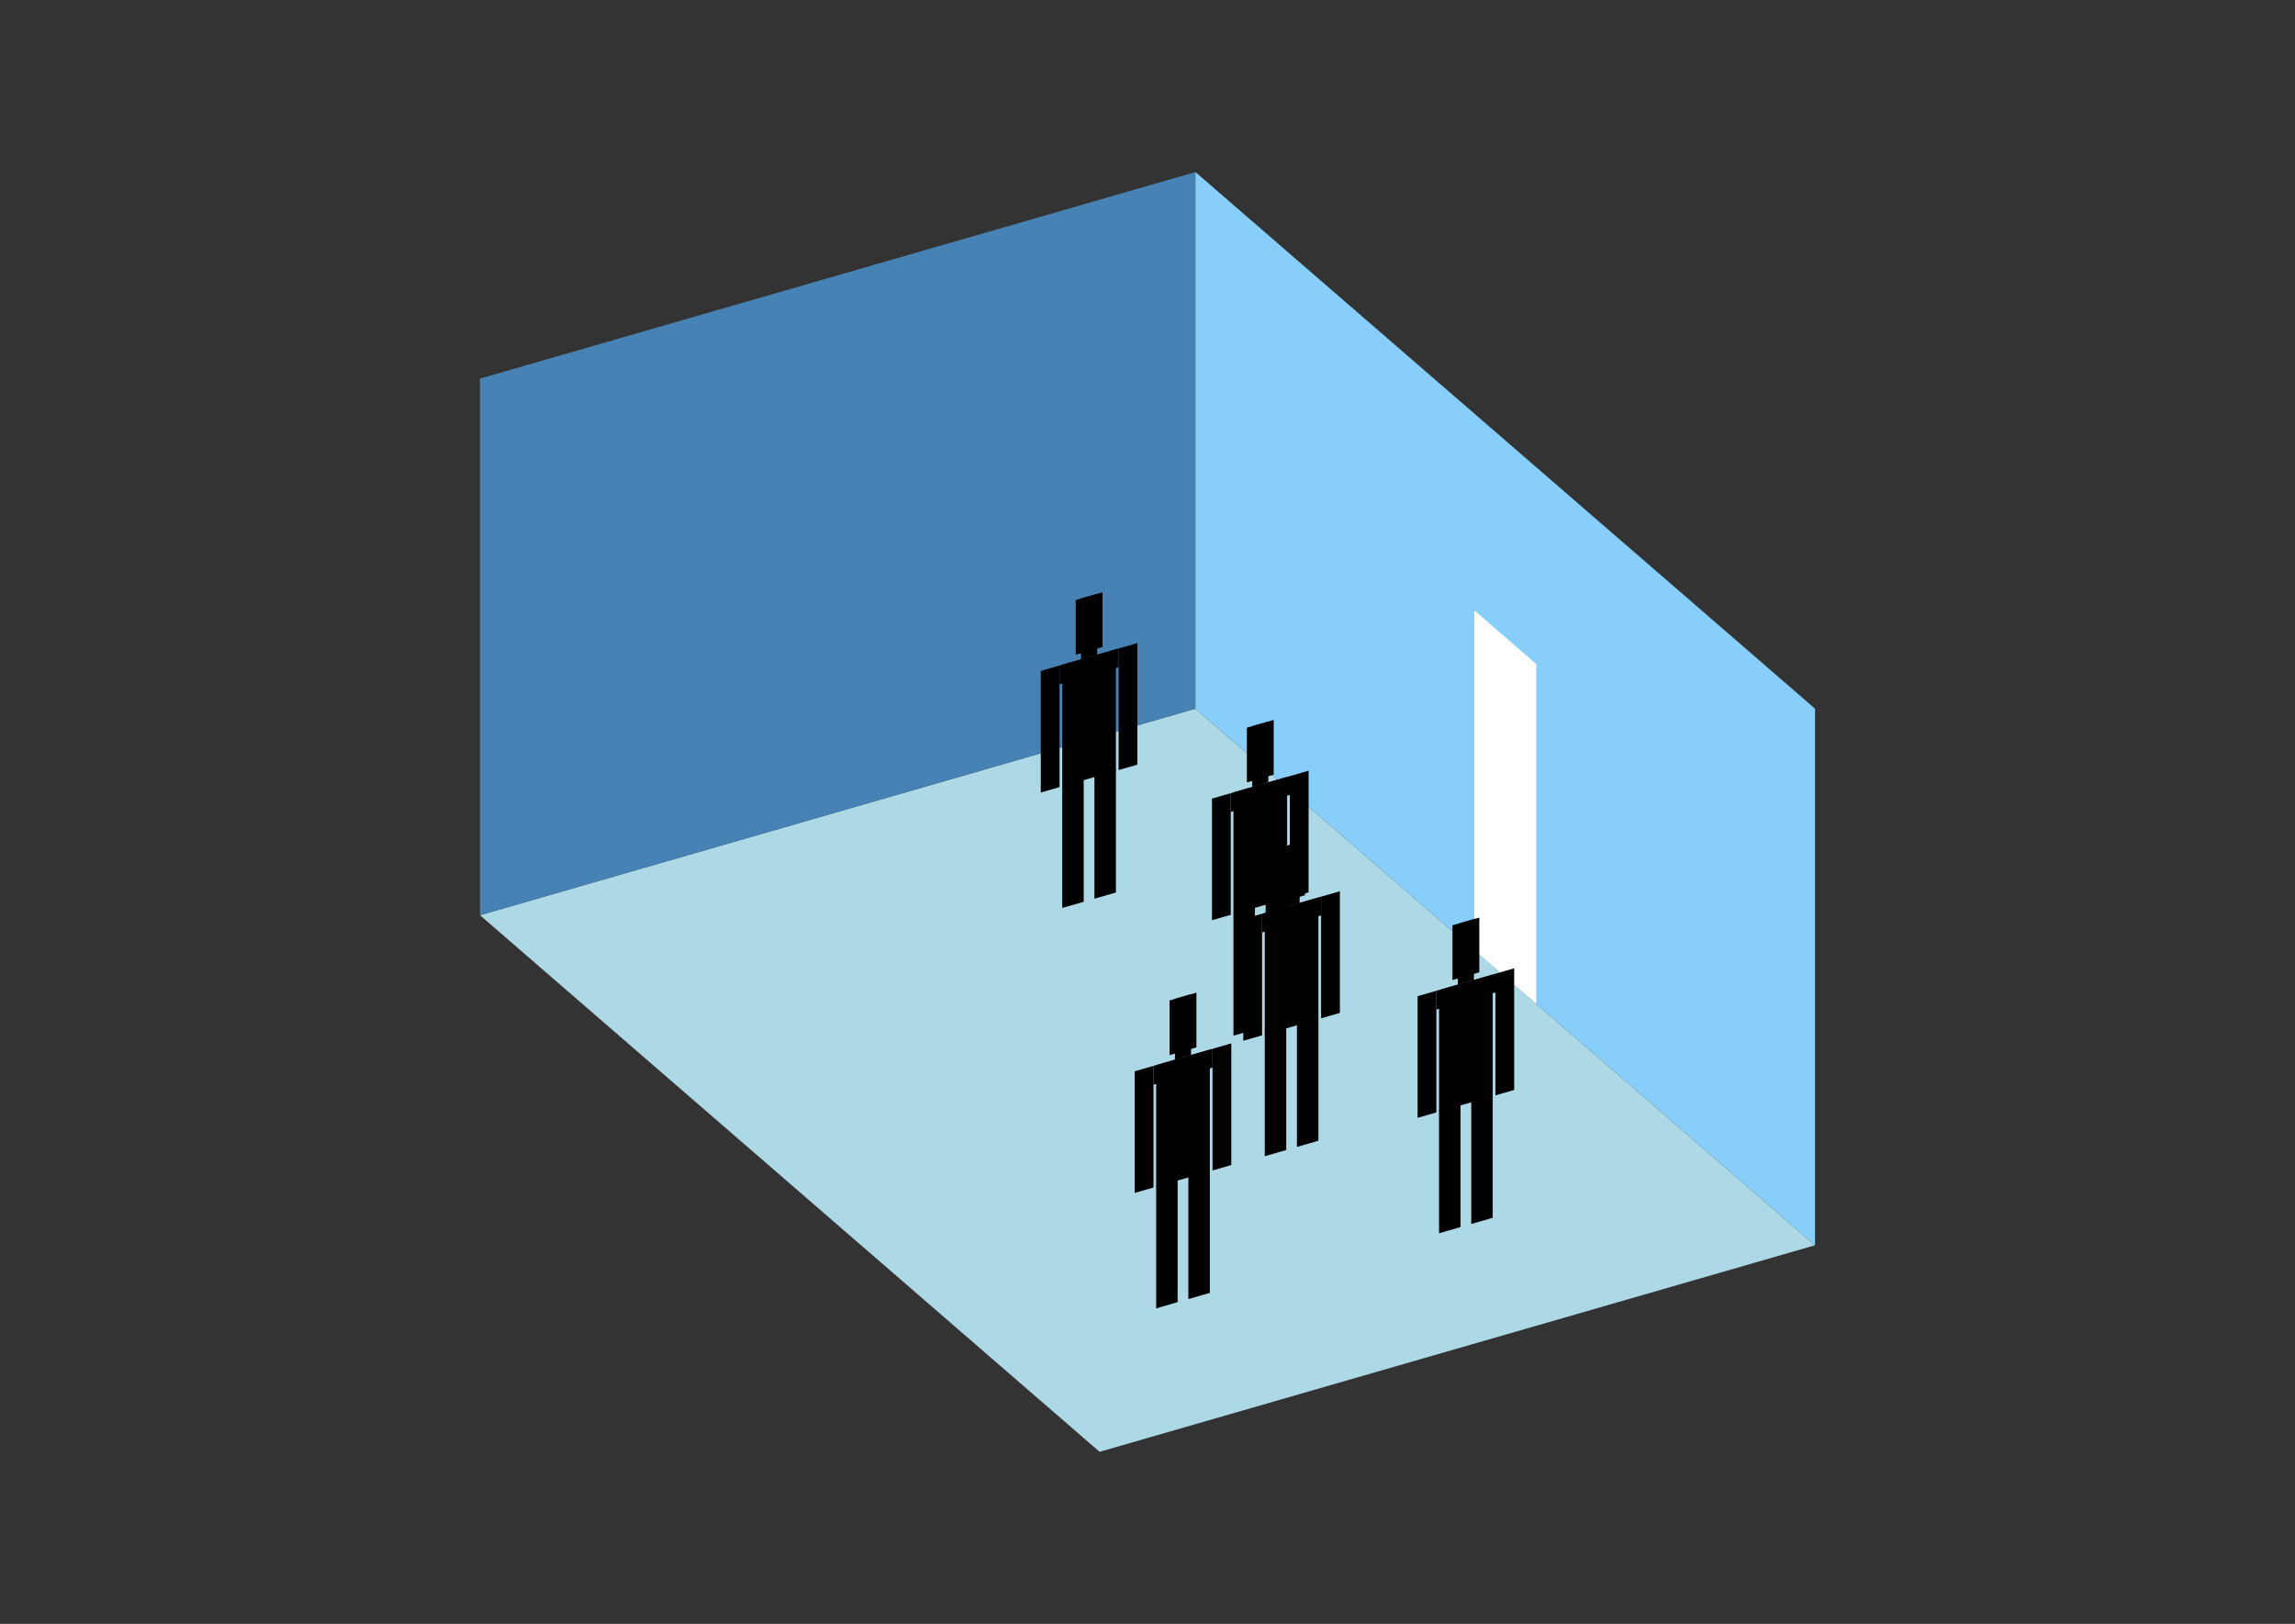 <?xml version="1.0" encoding="UTF-8"?>
<svg
  xmlns="http://www.w3.org/2000/svg"
  width="848"
  height="600"
  style="background-color:white"
>
  <rect width="100%" height="100%" fill="#333333" stroke="none"/>
  <polygon fill="lightblue" points="406.291,536.427 177.348,338.157 441.709,261.843 670.652,460.113" />
  <polygon fill="steelblue" points="177.348,338.157 177.348,139.887 441.709,63.573 441.709,261.843" />
  <polygon fill="lightskyblue" points="670.652,460.113 670.652,261.843 441.709,63.573 441.709,261.843" />
  <polygon fill="white" points="567.627,370.892 567.627,245.32 544.733,225.493 544.733,351.065" />
  <polygon fill="hsl(360.0,50.0%,72.092%)" points="392.496,335.485 392.496,290.095 400.427,287.805 400.427,333.196" />
  <polygon fill="hsl(360.0,50.0%,72.092%)" points="412.323,329.762 412.323,284.371 404.393,286.661 404.393,332.051" />
  <polygon fill="hsl(360.0,50.0%,72.092%)" points="384.566,292.833 384.566,247.892 391.505,245.889 391.505,290.83" />
  <polygon fill="hsl(360.0,50.0%,72.092%)" points="413.315,284.534 413.315,239.593 420.254,237.59 420.254,282.531" />
  <polygon fill="hsl(360.0,50.0%,72.092%)" points="391.505,252.828 391.505,245.889 413.315,239.593 413.315,246.532" />
  <polygon fill="hsl(360.0,50.0%,72.092%)" points="392.496,290.544 392.496,245.603 412.323,239.879 412.323,284.82" />
  <polygon fill="hsl(360.0,50.0%,72.092%)" points="397.453,241.925 397.453,221.701 407.367,218.839 407.367,239.063" />
  <polygon fill="hsl(360.0,50.0%,72.092%)" points="399.436,243.6 399.436,221.129 405.384,219.412 405.384,241.882" />
  <polygon fill="hsl(360.0,50.0%,59.715%)" points="455.763,382.659 455.763,337.268 463.694,334.979 463.694,380.369" />
  <polygon fill="hsl(360.0,50.0%,59.715%)" points="475.59,376.935 475.59,331.544 467.66,333.834 467.66,379.225" />
  <polygon fill="hsl(360.0,50.0%,59.715%)" points="447.833,340.007 447.833,295.066 454.772,293.062 454.772,338.004" />
  <polygon fill="hsl(360.0,50.0%,59.715%)" points="476.582,331.708 476.582,286.766 483.521,284.763 483.521,329.704" />
  <polygon fill="hsl(360.0,50.0%,59.715%)" points="454.772,300.002 454.772,293.062 476.582,286.766 476.582,293.706" />
  <polygon fill="hsl(360.0,50.0%,59.715%)" points="455.763,337.717 455.763,292.776 475.59,287.053 475.59,331.994" />
  <polygon fill="hsl(360.0,50.0%,59.715%)" points="460.72,289.098 460.72,268.875 470.634,266.013 470.634,286.236" />
  <polygon fill="hsl(360.0,50.0%,59.715%)" points="462.703,290.773 462.703,268.302 468.651,266.585 468.651,289.056" />
  <polygon fill="hsl(360.0,50.0%,50.66%)" points="467.327,427.201 467.327,381.81 475.258,379.52 475.258,424.911" />
  <polygon fill="hsl(360.0,50.0%,50.66%)" points="487.154,421.477 487.154,376.086 479.223,378.376 479.223,423.766" />
  <polygon fill="hsl(360.0,50.0%,50.66%)" points="459.396,384.549 459.396,339.607 466.336,337.604 466.336,382.545" />
  <polygon fill="hsl(360.0,50.0%,50.66%)" points="488.146,376.249 488.146,331.308 495.085,329.305 495.085,374.246" />
  <polygon fill="hsl(360.0,50.0%,50.66%)" points="466.336,344.544 466.336,337.604 488.146,331.308 488.146,338.248" />
  <polygon fill="hsl(360.0,50.0%,50.66%)" points="467.327,382.259 467.327,337.318 487.154,331.594 487.154,376.536" />
  <polygon fill="hsl(360.0,50.0%,50.66%)" points="472.284,333.64 472.284,313.416 482.198,310.555 482.198,330.778" />
  <polygon fill="hsl(360.0,50.0%,50.66%)" points="474.267,335.315 474.267,312.844 480.215,311.127 480.215,333.598" />
  <polygon fill="hsl(360.0,50.0%,42.218%)" points="427.204,483.418 427.204,438.027 435.135,435.737 435.135,481.128" />
  <polygon fill="hsl(360.0,50.0%,42.218%)" points="447.031,477.694 447.031,432.303 439.1,434.593 439.1,479.983" />
  <polygon fill="hsl(360.0,50.0%,42.218%)" points="419.273,440.766 419.273,395.824 426.213,393.821 426.213,438.762" />
  <polygon fill="hsl(360.0,50.0%,42.218%)" points="448.022,432.467 448.022,387.525 454.962,385.522 454.962,430.463" />
  <polygon fill="hsl(360.0,50.0%,42.218%)" points="426.213,400.761 426.213,393.821 448.022,387.525 448.022,394.465" />
  <polygon fill="hsl(360.0,50.0%,42.218%)" points="427.204,438.476 427.204,393.535 447.031,387.811 447.031,432.753" />
  <polygon fill="hsl(360.0,50.0%,42.218%)" points="432.161,389.857 432.161,369.633 442.074,366.772 442.074,386.995" />
  <polygon fill="hsl(360.0,50.0%,42.218%)" points="434.143,391.532 434.143,369.061 440.092,367.344 440.092,389.815" />
  <polygon fill="hsl(360.0,50.0%,41.758%)" points="531.732,455.673 531.732,410.282 539.663,407.993 539.663,453.384" />
  <polygon fill="hsl(360.0,50.0%,41.758%)" points="551.559,449.949 551.559,404.559 543.629,406.848 543.629,452.239" />
  <polygon fill="hsl(360.0,50.0%,41.758%)" points="523.802,413.021 523.802,368.08 530.741,366.077 530.741,411.018" />
  <polygon fill="hsl(360.0,50.0%,41.758%)" points="552.551,404.722 552.551,359.781 559.49,357.777 559.49,402.719" />
  <polygon fill="hsl(360.0,50.0%,41.758%)" points="530.741,373.016 530.741,366.077 552.551,359.781 552.551,366.72" />
  <polygon fill="hsl(360.0,50.0%,41.758%)" points="531.732,410.732 531.732,365.79 551.559,360.067 551.559,405.008" />
  <polygon fill="hsl(360.0,50.0%,41.758%)" points="536.689,362.113 536.689,341.889 546.603,339.027 546.603,359.251" />
  <polygon fill="hsl(360.0,50.0%,41.758%)" points="538.672,363.787 538.672,341.317 544.62,339.6 544.62,362.07" />
</svg>
